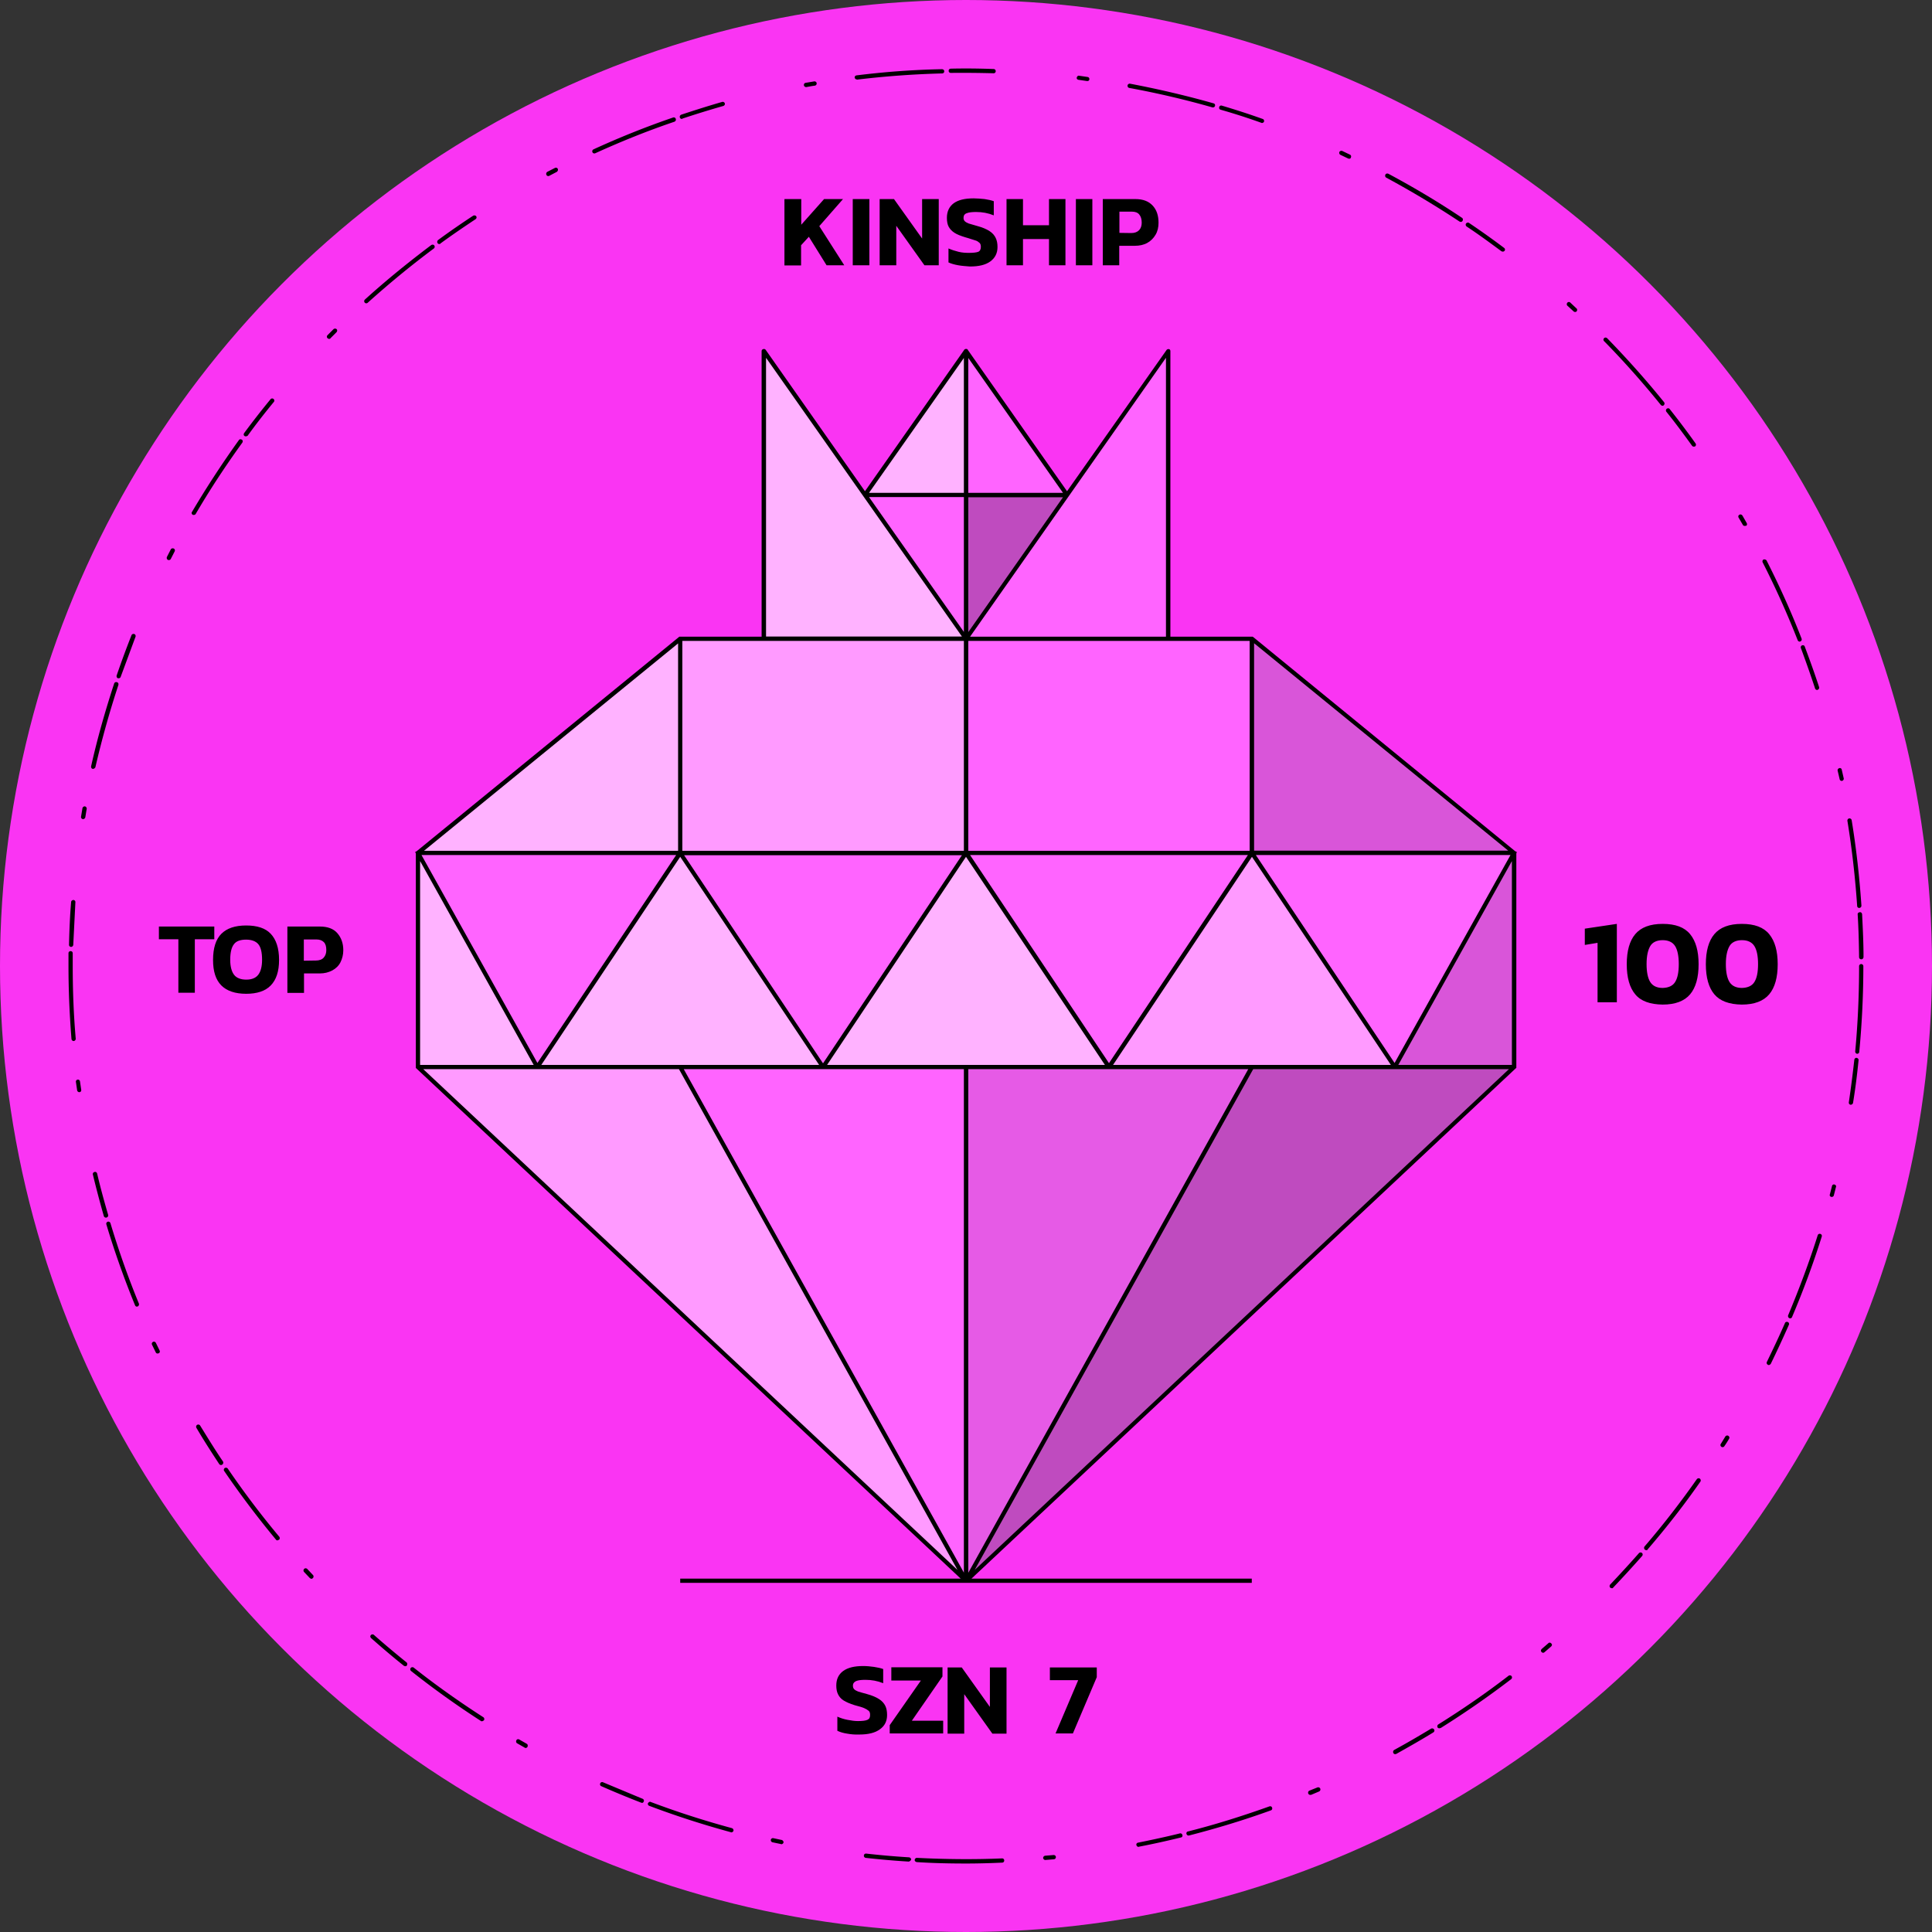 <svg xmlns="http://www.w3.org/2000/svg" width="1091.8" height="1091.8" xmlns:v="https://vecta.io/nano"><rect width="100%" height="100%" fill="#333333" stroke="none"/><circle cx="545.9" cy="545.9" r="545.9" fill="#fa34f3"/><path d="M443.4 112.5h9.4V127l12.9-14.5h10.7L463 127.8l14.1 22.1h-10l-10-16.1-4.4 4.8V150h-9.4v-37.5zm38.5 0h9.4v37.4h-9.4v-37.4zm15.3 0h8l15.9 22.3v-22.3h9.4v37.4h-8.1l-15.9-22.3v22.3h-9.4v-37.4zm44.3 37.4c-2.2-.4-4-.9-5.5-1.6v-7.9c1.8.8 3.7 1.4 5.7 1.9s4 .6 5.8.6c2.5 0 4.3-.2 5.3-.6s1.5-1.4 1.5-2.8c0-.9-.2-1.8-.8-2.3s-1.3-1.1-2.5-1.4-2.9-1-5.5-1.7c-2.6-.8-4.7-1.6-6.2-2.6s-2.5-2.1-3.2-3.4-1-3-1-5c0-3.6 1.3-6.3 3.8-8.2 2.6-1.9 6.3-2.8 11.3-2.8 2 0 4.1.2 6.2.4 2 .3 3.8.7 5.2 1.2v8c-3.2-1.3-6.5-1.9-10-1.9-2.3 0-4.1.2-5.3.7-1.2.4-1.8 1.3-1.8 2.6 0 .8.2 1.4.7 1.9s1.2.9 2.2 1.3l4.8 1.4c3 .8 5.3 1.8 7 2.9s2.8 2.4 3.5 3.9 1 3.1 1 5.1c0 3.4-1.3 6.1-4 8.1s-6.5 2.9-11.6 2.9c-2.2-.2-4.5-.3-6.6-.7h0zm27.3-37.4h9.3v14.8h14.7v-14.8h9.3v37.4h-9.3v-14.8h-14.7v14.8h-9.3v-37.4h0zm39.2 0h9.3v37.4H608v-37.4h0zm15.2 0h18.4c4.3 0 7.5 1.2 9.8 3.7s3.3 5.7 3.3 9.7c0 2.5-.5 4.8-1.7 6.8s-2.7 3.5-4.7 4.6-4.4 1.6-7 1.6h-8.8v11h-9.3v-37.4h0zm16.1 19.2c2 0 3.4-.6 4.4-1.6s1.5-2.5 1.5-4.3c0-2-.5-3.5-1.4-4.6s-2.3-1.6-4.2-1.6h-7v12l6.7.1h0zm-160.6 848c-2.1-.3-4-.9-5.5-1.6v-8c1.8.8 3.6 1.4 5.7 1.8s4 .7 5.9.7c2.5 0 4.3-.2 5.4-.7s1.5-1.3 1.5-2.8c0-1-.2-1.8-.8-2.3s-1.4-1-2.5-1.5-2.9-1-5.5-1.7c-2.6-.8-4.6-1.7-6.1-2.6s-2.5-2.1-3.2-3.5-1-3-1-5c0-3.6 1.3-6.3 3.9-8.2s6.4-2.8 11.3-2.8c2 0 4.1.2 6.2.5 2 .3 3.8.7 5.1 1.2v8c-3.2-1.3-6.5-1.9-10-1.9-2.4 0-4.1.2-5.3.7-1.1.5-1.8 1.3-1.8 2.6 0 .8.2 1.5.7 2s1.2.9 2.2 1.3c1 .3 2.6.8 4.9 1.4 3 .8 5.3 1.8 7 2.9s2.8 2.4 3.5 3.8 1 3.2 1 5.2c0 3.4-1.3 6.1-4 8-2.6 2-6.5 3-11.6 3-2.5.1-4.8-.1-7-.5h0zm24.1-4.8l17.6-25.2h-16.7v-7.5h28.9v5.2l-17.3 25H533v7.2h-30.2v-4.7h0 0zm32.7-32.6h8l15.9 22.3v-22.3h9.4v37.4h-8l-15.9-22.3v22.3h-9.4v-37.4zm73.8 7.2h-16v-7.2h26.5v5.5l-13.5 31.8h-9.8l12.8-30.1h0zM100.8 530.8h-11v-7.2h31.3v7.2h-11V561h-9.3v-30.2h0 0zm24.3 26.1c-3.2-3.2-4.7-8-4.7-14.4 0-6.8 1.6-11.7 4.7-14.8s7.7-4.7 14-4.7c6.2 0 10.9 1.5 13.9 4.7s4.7 8 4.7 14.8c0 6.5-1.6 11.2-4.7 14.4s-7.8 4.7-13.9 4.7c-6.2 0-10.9-1.6-14-4.7zm20.8-6c1.4-1.8 2.2-4.6 2.2-8.5 0-4.2-.7-7.1-2.1-8.8s-3.8-2.6-6.9-2.6c-3.2 0-5.6.8-6.9 2.6-1.4 1.8-2.1 4.7-2.1 8.8 0 3.8.8 6.7 2.2 8.5s3.8 2.7 6.9 2.7c3 0 5.3-.9 6.7-2.7h0zm16.5-27.3h18.4c4.3 0 7.6 1.2 9.8 3.7s3.4 5.7 3.4 9.7c0 2.5-.6 4.8-1.6 6.8s-2.6 3.5-4.6 4.6c-2.1 1.1-4.4 1.7-7.1 1.7h-8.9v11h-9.4v-37.5h0zm16.1 19.2c1.9 0 3.4-.5 4.4-1.6s1.5-2.5 1.5-4.3c0-2-.4-3.5-1.4-4.5s-2.4-1.5-4.2-1.5h-7.1v12l6.8-.1h0 0zm724.3-10l-7.2 1.2v-9.2l18.1-2.7v44.3h-10.9v-33.6h0zm21.3 29.1c-3.2-3.8-4.8-9.5-4.8-17s1.6-13.2 4.8-17 8.3-5.8 15.5-5.8 12.3 1.9 15.5 5.8 4.8 9.5 4.8 17-1.6 13.2-4.8 17-8.4 5.8-15.5 5.8c-7.2-.1-12.4-2-15.5-5.8zm22.5-6.9c1.4-2.2 2.1-5.5 2.1-10.2 0-4.5-.7-8-2.1-10.2s-3.8-3.3-7-3.3-5.7 1.1-7 3.3-2.1 5.5-2.1 10.2c0 4.5.7 8 2.1 10.2s3.8 3.3 7 3.3c3.2-.1 5.6-1.1 7-3.3zm22.2 6.9c-3.2-3.8-4.8-9.5-4.8-17s1.6-13.2 4.8-17 8.3-5.8 15.5-5.8 12.3 1.9 15.5 5.8 4.8 9.5 4.8 17-1.6 13.2-4.8 17-8.4 5.8-15.5 5.8c-7.1-.1-12.3-2-15.5-5.8zm22.6-6.9c1.4-2.2 2.1-5.5 2.1-10.2 0-4.5-.7-8-2.1-10.2s-3.8-3.3-7-3.3-5.7 1.1-7 3.3-2.1 5.5-2.1 10.2c0 4.5.7 8 2.1 10.2s3.8 3.3 7 3.3c3.2-.1 5.6-1.1 7-3.3z"/><path d="M545.9 1053.1c-9.3 0-18.5-.2-27.8-.8-.7-.1-1.2-.6-1.2-1.2s.6-1.2 1.2-1.2c15.9.8 32.2 1 48.2.3.7 0 1.2.5 1.2 1.2s-.5 1.2-1.2 1.2c-6.5.3-13.5.5-20.4.5h0zm-32.5-1.1h0a483.15 483.15 0 0 1-24.2-2.1c-.6-.1-1.1-.7-1-1.3 0-.7.6-1.2 1.4-1.1a479.17 479.17 0 0 0 24.1 2.1c.7.1 1.2.6 1.2 1.3-.3.6-.9 1.1-1.5 1.1h0zm77.3-.9c-.6 0-1.1-.5-1.2-1.1a1.3 1.3 0 0 1 1.1-1.3l4.8-.4c.7 0 1.2.4 1.3 1.1 0 .7-.4 1.2-1.1 1.3l-4.9.4h0 0zm52.7-7.4c-.5 0-1-.4-1.2-1-.2-.7.3-1.3 1-1.4 7.9-1.6 15.8-3.3 23.5-5.2.7-.2 1.3.2 1.5.9s-.2 1.3-.9 1.4c-7.8 1.9-15.8 3.7-23.7 5.2-.1.1-.1.1-.2.1h0zm-201.9-1.5c-.1 0-.1 0-.2-.1l-4.8-1c-.6-.2-1-.8-.9-1.4s.8-1.1 1.5-.9l4.7 1c.6.2 1 .8 1 1.4-.2.6-.7 1-1.3 1h0zm230.2-4.9c-.5 0-1-.3-1.2-.9-.2-.7.2-1.3.8-1.4 15.5-3.9 31-8.8 46.1-14.2.7-.2 1.3.1 1.5.8s-.1 1.3-.8 1.5c-15.2 5.5-30.7 10.2-46.3 14.2.1-.1 0 0-.1 0h0zm-258.4-1.8c-.1 0-.2 0-.3-.1-15.5-4.2-31-9.2-46.1-14.9-.6-.2-1-1-.7-1.5s1-1 1.5-.7c15.1 5.7 30.4 10.6 45.9 14.8.6.2 1 .8.9 1.5-.2.5-.7.9-1.2.9h0zm-50.5-16.7c-.1 0-.3 0-.5-.1a534.54 534.54 0 0 1-22.5-9.3c-.6-.2-.9-1-.6-1.6.2-.6 1-.9 1.6-.6l22.3 9.3c.6.2 1 1 .7 1.5-.2.6-.6.9-1 .8h0zm377.6-4.5c-.5 0-.9-.3-1.1-.8-.2-.6 0-1.3.7-1.6l4.5-1.8c.6-.2 1.3 0 1.6.7.2.6 0 1.3-.7 1.6l-4.5 1.9h-.5 0zm48-23c-.4 0-.9-.3-1-.7-.3-.6-.1-1.3.5-1.7 7-3.8 14-7.9 20.8-12a1.3 1.3 0 0 1 1.7.4c.4.6.2 1.3-.4 1.7-6.8 4.2-13.9 8.2-21 12.2-.2 0-.5.1-.6.1h0zm-491.3-3.5c-.2 0-.4 0-.6-.2l-4.2-2.4c-.6-.3-.8-1-.5-1.7s1.1-.8 1.6-.5l4.2 2.4c.6.3.8 1 .5 1.7-.1.4-.5.6-1 .7h0zm516.3-11.1c-.4 0-.8-.2-1-.5a1.3 1.3 0 0 1 .4-1.7c13.6-8.5 27-17.7 39.7-27.5.5-.4 1.3-.3 1.7.2s.3 1.3-.2 1.7c-12.8 9.8-26.2 19.1-39.8 27.6-.4.1-.6.1-.8.2h0zm-541.1-4c-.2 0-.5 0-.6-.2-13.5-8.7-26.8-18.2-39.4-28.2-.5-.4-.6-1.2-.2-1.7s1.2-.6 1.7-.2c12.6 10 25.8 19.3 39.3 28 .5.3.8 1.1.4 1.7-.4.4-.8.6-1.2.6h0zm-43.2-31.1c-.2 0-.6-.1-.8-.2-6.3-5-12.5-10.3-18.6-15.7-.5-.5-.6-1.2-.1-1.7a1.24 1.24 0 0 1 1.7-.1c6 5.3 12.2 10.5 18.4 15.5.5.4.6 1.2.2 1.7 0 .4-.5.5-.8.5h0zM872 934c-.3 0-.7-.2-.9-.5-.5-.5-.3-1.2.2-1.7l3.7-3.2c.5-.5 1.2-.4 1.7.2.5.5.4 1.2-.2 1.7l-3.7 3.2c-.2.2-.5.3-.8.3zm38.8-36.5c-.3 0-.6-.1-.8-.3-.5-.4-.5-1.2-.1-1.7 5.5-5.8 11-11.8 16.3-17.8a1.24 1.24 0 0 1 1.7-.1c.5.4.5 1.2.1 1.7a680.41 680.41 0 0 1-16.4 17.9c-.1.3-.5.4-.8.3h0zM176 892.2c-.3 0-.6-.2-.9-.4l-3.3-3.5a1.24 1.24 0 0 1 .1-1.7c.5-.5 1.2-.4 1.7 0l3.3 3.5a1.24 1.24 0 0 1-.1 1.7c-.3.3-.6.4-.8.4h0zM930.3 876c-.3 0-.5-.1-.8-.3-.5-.5-.5-1.2-.2-1.7 10.5-12.2 20.4-25 29.6-38.1.4-.5 1.2-.7 1.7-.3s.7 1.2.3 1.7c-9.2 13.2-19.2 26-29.8 38.3-.1.4-.5.5-.8.4h0zm-773.5-5.5c-.4 0-.7-.2-.9-.5a522.58 522.58 0 0 1-29.2-38.7c-.4-.5-.2-1.3.3-1.7.6-.3 1.3-.2 1.7.3 9 13.2 18.8 26.2 29.1 38.5.4.5.4 1.3-.1 1.7-.4.2-.7.3-.9.4h0zm-31.9-42.6c-.4 0-.8-.2-1-.5-4.4-6.7-8.8-13.5-12.9-20.5a1.3 1.3 0 0 1 .4-1.7c.6-.3 1.3-.2 1.7.4 4.2 6.8 8.4 13.7 12.9 20.3.3.5.2 1.3-.3 1.7-.3.2-.5.3-.8.3h0zm848.6-10.1c-.2 0-.5 0-.7-.2-.5-.3-.8-1.1-.3-1.7l2.5-4.1c.3-.5 1.1-.8 1.7-.4s.8 1.1.4 1.7c-.8 1.4-1.7 2.8-2.6 4.1a1.1 1.1 0 0 1-1 .6h0zm26-46.4c-.2 0-.3 0-.5-.2-.6-.3-.8-1-.5-1.6 3.5-7.2 7-14.6 10.2-21.9.2-.6 1-.9 1.6-.6.6.2.9 1 .6 1.6-3.2 7.3-6.7 14.8-10.2 22-.3.4-.7.7-1.2.7zm-910.4-6.5c-.4 0-.9-.2-1.1-.7l-2.1-4.3c-.3-.6 0-1.3.6-1.6s1.3 0 1.6.6l2.1 4.3c.3.6.1 1.3-.6 1.6-.2 0-.3 0-.5.1h0zm922.6-19.9c-.2 0-.3 0-.5-.1-.6-.2-.9-1-.7-1.6 6.2-14.8 11.9-30 16.7-45.2.2-.7.9-1 1.5-.8.7.2 1 .9.8 1.5-4.8 15.3-10.5 30.7-16.8 45.5-.1.4-.6.7-1 .7h0zm-934.3-6.6c-.5 0-.9-.3-1.1-.8-6.1-14.9-11.6-30.3-16.2-45.7-.2-.7.2-1.3.8-1.5s1.3.2 1.5.8c4.6 15.3 10 30.7 16.1 45.5.2.6-.1 1.3-.7 1.6-.1 0-.3 0-.4.1h0zm-17.5-50.3a1.3 1.3 0 0 1-1.2-.8c-2.2-7.7-4.3-15.6-6.2-23.5-.2-.7.2-1.3.9-1.5s1.3.2 1.5.9c1.8 7.8 4 15.7 6.2 23.3.2.7-.2 1.3-.8 1.5-.1.1-.4.1-.4.1zm975.3-11.7h-.3c-.7-.2-1.1-.8-.8-1.5l1.2-4.7c.2-.7.8-1 1.4-.8.7.2 1.1.8.8 1.5l-1.2 4.7c-.1.4-.6.8-1.1.8h0zm10.8-52.1h-.2c-.7-.1-1.1-.7-1-1.4 1.2-8 2.2-16 3.1-24 .1-.7.7-1.2 1.3-1.1s1.2.7 1.1 1.3c-.8 8-1.8 16.1-3.1 24-.1.7-.6 1.1-1.2 1.2h0zM44.8 617.2c-.6 0-1.1-.5-1.2-1l-.7-4.8c-.1-.7.4-1.2 1-1.3s1.2.4 1.3 1l.7 4.8c.1.7-.3 1.2-1 1.3 0 0-.1 0-.1 0zm1004.8-21.7h0c-.8 0-1.2-.7-1.2-1.3 1.5-15.9 2.2-32.2 2.2-48.2 0-.7.6-1.2 1.2-1.2s1.2.5 1.2 1.2c0 16.2-.8 32.5-2.3 48.4 0 .6-.6 1.1-1.1 1.1h0zm-1008-7.2c-.6 0-1.1-.5-1.2-1.1-1.1-13.7-1.7-27.5-1.7-41.3v-7.2c0-.7.5-1.2 1.2-1.2h0c.7 0 1.2.5 1.2 1.2v7.2c0 13.7.5 27.5 1.7 41.1a1.3 1.3 0 0 1-1.1 1.3h-.1zm1010.2-46.2c-.7 0-1.2-.5-1.2-1.2-.1-8-.3-16.1-.8-24.1-.1-.7.4-1.2 1.2-1.3s1.2.5 1.3 1.2c.4 8 .8 16.2.8 24.2-.1.7-.6 1.3-1.3 1.2h0 0zm-1011.6-7s-.1 0 0 0c-.7 0-1.2-.5-1.2-1.2.2-8 .5-16.2 1.2-24.2 0-.6.7-1.1 1.3-1.1s1.2.6 1.1 1.3L41.4 534c-.1.6-.6 1.1-1.2 1.1zm1010.5-22c-.7 0-1.2-.5-1.2-1.2-1.1-16-2.9-32.1-5.5-48-.1-.6.3-1.3 1-1.4s1.3.4 1.4 1c2.6 15.9 4.4 32 5.5 48.1.1.8-.4 1.4-1.2 1.5h0zM47 462.9h-.2c-.7-.1-1.1-.8-1-1.4l.8-4.8c.1-.6.8-1.1 1.4-1s1.1.8 1 1.4c-.3 1.6-.5 3.1-.8 4.8-.2.6-.7 1-1.2 1zm993.8-21.6c-.6 0-1.1-.4-1.2-1l-1.1-4.7c-.2-.6.2-1.3.9-1.5s1.3.2 1.4.9l1.1 4.8c.2.6-.3 1.3-.9 1.5h-.2 0zm-988.2-6.8h-.2c-.7-.1-1-.8-.9-1.5 3.5-15.7 8-31.4 13-46.7.2-.6.8-1 1.5-.8h.1c.6.2 1 .8.8 1.5v.1c-5 15.2-9.4 30.9-13 46.5-.3.5-.8.9-1.3.9h0zm974.3-44.6c-.5 0-1-.3-1.2-.9-2.5-7.6-5.2-15.2-8-22.8-.2-.6.1-1.3.7-1.5s1.3 0 1.5.7c2.8 7.5 5.6 15.2 8.1 22.9.2.6-.2 1.3-.8 1.5 0 .1-.2.1-.3.1zm-959.8-6.6h-.4c-.7-.2-.9-.9-.8-1.5a524.39 524.39 0 0 1 8.4-22.8c.2-.6.9-.9 1.6-.7.6.2.9 1 .7 1.5l-8.4 22.7c-.1.4-.6.8-1.1.8h0zm950-20.7a1.3 1.3 0 0 1-1.2-.8c-5.9-15-12.5-29.7-19.8-44-.3-.6 0-1.4.5-1.6s1.3 0 1.7.5c7.3 14.4 14 29.2 19.8 44.2.2.6 0 1.4-.7 1.5 0 .2-.2.2-.3.2h0zM95.5 316.5c-.2 0-.4 0-.6-.1-.6-.3-.8-1-.6-1.6l2.2-4.3c.3-.6 1.1-.8 1.7-.5s.8 1 .5 1.6l-2.2 4.3c-.1.3-.6.6-1 .6h0zm890.4-19.3a1.1 1.1 0 0 1-1-.6l-2.4-4.1c-.3-.6-.2-1.3.5-1.6.5-.4 1.3-.1 1.7.5l2.4 4.2c.3.6.2 1.3-.5 1.6-.3-.1-.5 0-.7 0h0zM109.5 291c-.2 0-.4 0-.6-.1-.6-.4-.8-1.1-.4-1.6 8.2-13.9 17.1-27.5 26.5-40.6.4-.6 1.1-.6 1.7-.2s.6 1.1.2 1.7c-9.4 13-18.3 26.5-26.4 40.4a1.53 1.53 0 0 1-1 .4zm847.7-38.6c-.4 0-.8-.2-1-.5-4.7-6.5-9.5-13-14.5-19.2-.4-.5-.3-1.3.2-1.7s1.3-.4 1.7.2a467.84 467.84 0 0 1 14.6 19.4c.4.6.2 1.3-.3 1.7-.2 0-.4.1-.7.1zm-818.3-5.8c-.2 0-.5-.1-.7-.2-.6-.4-.6-1.1-.2-1.7a464.63 464.63 0 0 1 14.9-19.1c.4-.5 1.2-.6 1.7-.1.5.4.6 1.2.1 1.7-5.1 6.2-10.1 12.6-14.8 19.1-.3.1-.7.3-1 .3h0zm800.7-17.3c-.3 0-.7-.1-1-.4-10-12.4-20.8-24.6-32.1-36.1-.5-.5-.5-1.2 0-1.7s1.2-.4 1.7 0c11.2 11.5 22.1 23.7 32.2 36.2.4.5.3 1.3-.2 1.7-.1.2-.4.3-.6.3zM186 191.5c-.3 0-.6-.1-.9-.4-.5-.4-.5-1.2 0-1.7l3.4-3.4c.5-.4 1.2-.4 1.7 0s.4 1.2 0 1.7l-3.4 3.4c-.1.3-.5.4-.8.4h0zm704.1-15.2c-.3 0-.6-.1-.8-.3l-3.5-3.2c-.5-.4-.5-1.2-.1-1.7s1.2-.6 1.7-.1l3.5 3.3c.5.4.5 1.2 0 1.7-.1.2-.4.3-.8.3h0zM207 171.4c-.4 0-.6-.1-.9-.4a1.24 1.24 0 0 1 .1-1.7c11.9-10.8 24.6-21.1 37.5-30.8.6-.4 1.3-.3 1.7.2s.3 1.3-.2 1.7c-12.9 9.6-25.4 19.9-37.3 30.6-.3.3-.6.4-.9.4h0zm642.3-29.2c-.2 0-.5-.1-.8-.2-6.5-4.8-13-9.6-19.7-14-.5-.4-.7-1.2-.3-1.7s1.2-.7 1.7-.3a445.83 445.83 0 0 1 19.8 14.1c.5.4.7 1.1.2 1.7-.2.2-.6.4-.9.4zm-601-4.3c-.4 0-.8-.1-1-.5-.4-.6-.2-1.3.2-1.7 6.5-4.8 13.2-9.4 19.9-13.8.5-.3 1.3-.2 1.7.3.4.6.2 1.3-.4 1.7-6.6 4.4-13.4 9-19.8 13.7-.1.2-.3.3-.6.3h0zm577.2-12.5c-.2 0-.5-.1-.7-.2a539.19 539.19 0 0 0-41.4-24.8c-.6-.3-.8-1.1-.5-1.7s1-.8 1.7-.5c14.2 7.6 28.2 15.9 41.6 24.9.5.3.7 1.1.3 1.7a1.1 1.1 0 0 1-1 .6h0zM309.8 99.5c-.4 0-.9-.3-1-.7-.3-.6-.1-1.3.5-1.7l4.3-2.2c.6-.3 1.3-.1 1.6.5s0 1.3-.5 1.7l-4.2 2.2c-.3.2-.5.2-.7.2zm452.6-9.8c-.2 0-.3-.1-.5-.1l-4.4-2.1c-.6-.3-.8-1-.6-1.6.3-.6 1-.8 1.6-.6l4.4 2.1c.6.3.8 1 .5 1.6-.1.5-.5.7-1 .7zm-426.5-3c-.5 0-.9-.2-1.1-.7-.3-.6 0-1.3.6-1.6 14.6-6.7 29.8-12.8 45-18 .6-.2 1.3.1 1.5.8s-.1 1.3-.8 1.6C366 73.9 350.9 80 336.4 86.6c-.3.1-.4.1-.5.1h0zm377.3-17.2c-.2 0-.2 0-.4-.1-7.5-2.7-15.3-5.2-23-7.4-.7-.2-1-.8-.8-1.5s.8-1 1.5-.8c7.7 2.3 15.5 4.8 23 7.5.7.2 1 .9.8 1.6a1.36 1.36 0 0 1-1.1.7h0zm-327.9-2.3c-.5 0-1-.3-1.1-.8-.2-.7.1-1.3.8-1.6 7.6-2.5 15.4-5 23.1-7.2.6-.2 1.3.2 1.5.8s-.2 1.3-.9 1.5a558.83 558.83 0 0 0-23 7.1c-.1.2-.3.2-.4.2h0zm300.2-6.5h-.3a500.82 500.82 0 0 0-47-11c-.7-.1-1.1-.8-1-1.4.1-.7.8-1.1 1.4-1 15.8 3 31.7 6.7 47.2 11.1.7.2 1 .8.8 1.5-.1.4-.6.8-1.1.8zm-230-11.5c-.5 0-1.1-.4-1.2-1-.1-.7.3-1.3 1-1.4l4.8-.8c.6-.1 1.3.3 1.4 1s-.4 1.3-1 1.4c-1.6.2-3.1.5-4.8.8h-.2 0zm159-3.4h-.2l-4.8-.7c-.7-.1-1.2-.7-1-1.3s.7-1.2 1.3-1l4.8.7c.7.1 1.1.7 1 1.3 0 .6-.5 1-1.1 1h0zm-130.3-.9c-.6 0-1.1-.5-1.2-1-.1-.7.4-1.2 1-1.3 16-2 32.2-3.2 48.4-3.5.7.1 1.2.5 1.2 1.2s-.5 1.2-1.2 1.2c-16 .4-32.3 1.6-48.1 3.5 0-.1 0-.1-.1-.1h0zm77.3-3.5c-8-.2-16.2-.3-24.2-.2h0c-.7 0-1.2-.5-1.2-1.2s.5-1.2 1.2-1.2c8.1-.2 16.2-.1 24.2.2.7 0 1.2.6 1.2 1.2 0 .7-.5 1.2-1.2 1.2z"/><path d="M384.4,361h323l148.2,121v121L545.9,893.4L236.2,603V482L384.4,361z" fill="#ff64ff"/><g opacity=".25"><path d="M855.6,603L545.9,893.4L707.4,603H855.6z"/></g><g opacity=".15"><path d="M855.6,482H707.4V361L855.6,482z"/></g><g opacity=".15"><path d="M855.6,603h-67.5l67.5-121V603z"/></g><g opacity=".1"><path d="M707.4,603L545.9,893.4V603H707.4z"/></g><g opacity=".35"><path d="M384.4,603l161.5,290.4L236.2,603H384.4z" fill="#fff"/></g><g opacity=".5"><path d="M384.4,361v121H236.2L384.4,361z" fill="#fff"/></g><g opacity=".35"><path d="M384.4 361h161.5v121H384.4V361z" fill="#fff"/></g><g opacity=".5"><path d="M236.2,482l67.4,121h-67.4V482z" fill="#fff"/></g><g opacity=".5"><path d="M384.4 482l80.8 121H303.6l80.8-121z" fill="#fff"/></g><g opacity=".5"><path d="M545.9 482l80.8 121H465.1l80.8-121z" fill="#fff"/></g><g opacity=".35"><path d="M707.4 482l80.8 121H626.7l80.7-121z" fill="#fff"/></g><path d="M431.7,198.4L545.9,361l114.2-162.6V361H431.7V198.4z" fill="#ff64ff"/><g opacity=".5"><path d="M431.7,361h114.2L431.7,198.4V361z" fill="#fff"/></g><path d="M488.8 279.7l57.1 81.3 57.1-81.3-57.1-81.3-57.1 81.3z" fill="#ff64ff"/><g opacity=".5"><path d="M488.8 279.7h57.1v-81.3l-57.1 81.3z" fill="#fff"/></g><g opacity=".25"><path d="M603,279.7h-57.1V361L603,279.7z"/></g><path d="M857.2 481.5l-1-.5-148-121-.3-.2h-46.5V198.4c0-.5-.3-1-.8-1.1a1.48 1.48 0 0 0-1.3.4L603 277.6l-56.1-79.9v-.1c-.2-.3-.5-.4-1-.4s-.7.2-1 .4v.1l-56.1 79.9-56.1-79.9c-.3-.4-.9-.6-1.4-.4-.5.1-.9.6-.9 1.1v161.4h-46.5L235.5 481l-.9.5.4.8v121.2l307.9 288.6H384.4v2.4h323v-2.4H549l307.5-288.3.4-.3V482.3l.3-.8h0zM544.7 362.2v118.6H385.6V362.2h159.1zm161.5 0v118.6h-159V362.2h159zm-215.1-81.3h53.6v76.2l-53.6-76.2zm54.8 203.3l78.5 117.6h-157l78.5-117.6h0zm-80.8 116.7l-78.5-117.6h157l-78.5 117.6zm83.1-117.7h157l-78.5 117.6-78.5-117.6zm-3.5 121v284.5L386.4 604.2h158.3zm2.5 0h158.2L547.2 888.8V604.2zm81.8-2.4l78.5-117.6L786 601.8H629zm80.7-118.6h143.9l-65.5 117.5-78.4-117.5h0zm-1-2.4V363.5l143.6 117.2H708.7zM547.2 357.2V281h53.5l-53.5 76.2h0zm0-78.7v-76.2l53.5 76.2h-53.5zm-2.5 0h-53.6l53.6-76.2v76.2zM383.2 480.8H239.6l143.6-117.2v117.2zm-1.1 2.4l-78.4 117.5-65.5-117.5h143.9zm2.3 1l78.5 117.6h-157l78.5-117.6h0zm-.7 120l157.4 283-301.9-283h144.5 0zm324.5 0h144.5l-301.9 283 157.4-283zm82-2.4l64.2-115.2v115.2h-64.2zm-131.3-242H548.2l110.7-157.6v157.6zm-226-157.6l110.7 157.5H432.9V202.2zM301.6 601.8h-64.2V486.6l64.2 115.2h0z"/></svg>